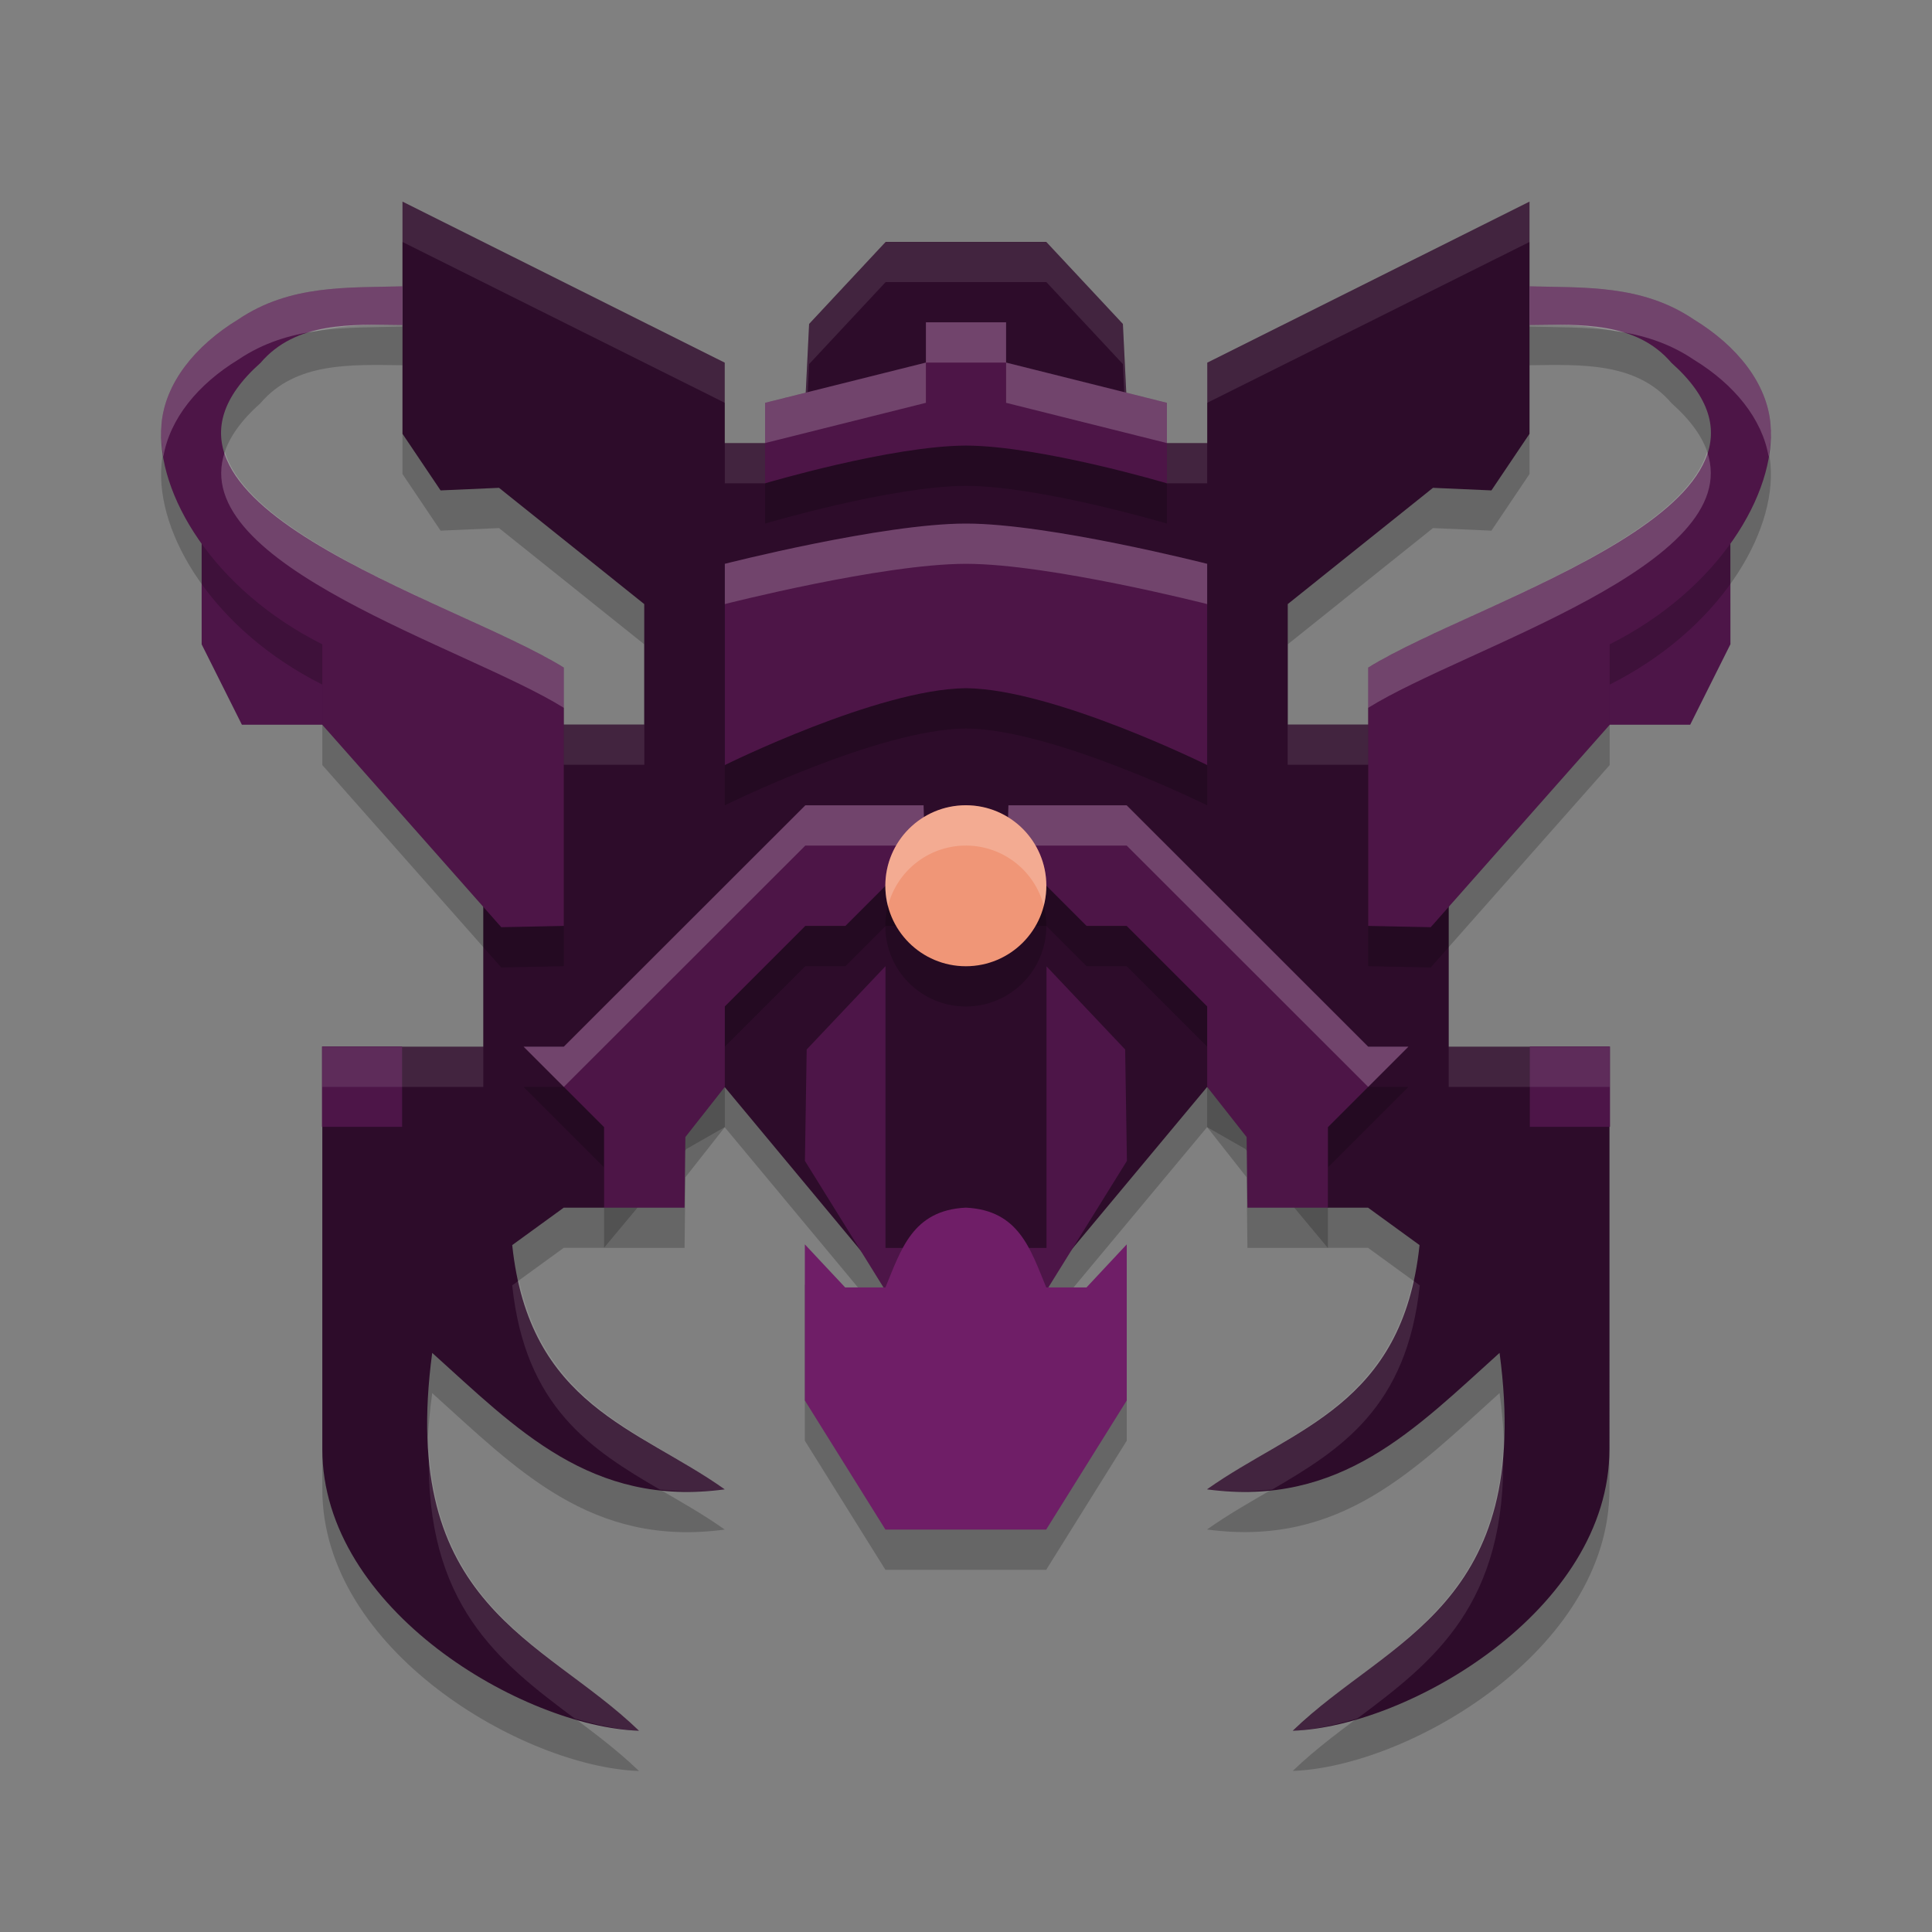 <svg xmlns="http://www.w3.org/2000/svg" width="24" height="24" version="1">
 <rect width="100%" height="100%" fill="#808080" stroke="none"/>
 <path style="opacity:0.2" d="M 5,3.005 V 5.889 L 5.473,6.592 6.199,6.56 8.003,8.004 v 1.496 H 6.004 v 4.002 H 4.004 V 18.501 c 0,1.999 2.499,3.449 3.934,3.499 -1.2,-1.159 -2.991,-1.544 -2.569,-4.694 1.044,0.939 1.969,1.919 3.634,1.695 C 7.924,18.235 6.573,17.964 6.363,15.966 l 0.64,-0.465 h 0.5 l 1.024,-1.228 0.475,-0.271 2.494,2.999 h 1 l 2.499,-2.999 0.475,0.271 1.024,1.228 h 0.5 l 0.64,0.465 c -0.21,1.997 -1.561,2.268 -2.64,3.034 1.664,0.224 2.59,-0.756 3.634,-1.695 0.422,3.15 -1.368,3.535 -2.569,4.694 1.434,-0.05 3.934,-1.5 3.934,-3.499 V 13.502 H 17.996 V 9.5 H 15.997 V 8.004 L 17.801,6.56 18.527,6.592 19,5.889 V 3.005 L 14.997,5.004 V 6.004 H 14.497 L 13.997,5.504 13.949,4.524 12.997,3.505 h -0.995 -0.005 -0.995 L 10.051,4.524 10.003,5.504 9.503,6.004 H 9.003 V 5.004 Z"/>
 <path style="fill:#4d1548" d="M 2.505,6.504 4.005,7.504 4.505,9.003 H 3.005 L 2.505,8.004 Z"/>
 <path style="opacity:0.2" d="m 11.995,15.502 c -0.66,0.033 -0.801,0.521 -0.996,0.991 H 10.499 L 9.998,15.958 v 1.939 l 1.001,1.604 h 0.996 0.005 0.996 l 1.001,-1.604 v -1.939 l -0.5,0.535 h -0.5 c -0.195,-0.469 -0.336,-0.958 -0.996,-0.991 -0.002,-8.8e-5 -0.003,8.5e-5 -0.005,0 z"/>
 <path style="fill:#2d0c2a" d="M 5,2.505 V 5.389 L 5.473,6.092 6.199,6.06 8.003,7.504 V 9 H 6.004 v 4.002 H 4.004 v 4.999 c 0,1.999 2.499,3.449 3.934,3.499 C 6.738,20.341 4.948,19.956 5.369,16.806 6.413,17.745 7.339,18.725 9.003,18.501 7.924,17.735 6.573,17.464 6.363,15.467 l 0.64,-0.465 h 0.5 l 1.024,-1.228 0.475,-0.271 2.494,2.999 h 1 l 2.499,-2.999 0.475,0.271 1.024,1.228 h 0.5 l 0.64,0.465 c -0.21,1.997 -1.561,2.268 -2.64,3.034 1.664,0.224 2.59,-0.756 3.634,-1.695 0.422,3.15 -1.368,3.535 -2.569,4.694 1.434,-0.05 3.934,-1.5 3.934,-3.499 V 13.002 H 17.996 V 9 H 15.997 V 7.504 L 17.801,6.06 18.527,6.092 19,5.389 V 2.505 L 14.997,4.505 V 5.504 H 14.497 L 13.997,5.004 13.949,4.024 12.997,3.005 h -0.995 -0.005 -0.995 L 10.051,4.024 10.003,5.004 9.503,5.504 H 9.003 V 4.505 Z"/>
 <rect style="fill:#4d1548" width=".995" height=".998" x="4" y="13"/>
 <rect style="fill:#4d1548" width=".996" height=".998" x="-20" y="13" transform="scale(-1,1)"/>
 <path style="fill:#4d1548" d="M 21.495,6.504 19.996,7.504 19.496,9.003 h 1.5 l 0.5,-1 z"/>
 <path style="opacity:0.2" d="M 5,4.057 C 4.318,4.076 3.604,4.033 2.961,4.467 2.421,4.796 2.049,5.262 2.006,5.772 1.933,6.636 2.655,7.827 4.004,8.504 v 1 L 6.227,12.018 7.004,12.002 V 8.793 C 5.638,7.94 1.299,6.732 3.236,5.008 3.675,4.494 4.364,4.53 5,4.537 Z m 14,0 v 0.48 c 0.636,-0.007 1.325,-0.043 1.764,0.471 1.938,1.724 -2.402,2.933 -3.768,3.785 V 12.002 l 0.777,0.016 2.223,-2.514 v -1 C 21.345,7.827 22.067,6.636 21.994,5.772 21.951,5.262 21.579,4.796 21.039,4.467 20.396,4.033 19.682,4.076 19,4.057 Z m -7.498,0.447 v 0.5 l -1.998,0.5 v 1 c 0,0 1.56,-0.464 2.494,-0.469 0.002,6e-6 0.002,-8.4e-6 0.004,0 0.934,0.005 2.494,0.469 2.494,0.469 v -1 l -1.998,-0.5 v -0.5 h -0.496 -0.004 z m 0.496,2.5 c -1.036,2.84e-4 -2.994,0.5 -2.994,0.5 v 2.5 c 0,0 1.904,-0.944 2.994,-0.955 0.002,1.15e-5 0.002,-1.55e-5 0.004,0 1.09,0.011 2.994,0.955 2.994,0.955 V 7.504 c 0,0 -1.958,-0.5 -2.994,-0.5 -0.002,-4e-7 -0.002,-1.4e-6 -0.004,0 z M 10.004,10.504 7.004,13.502 h -0.5 l 1,1 v 1 h 1 L 8.514,14.625 9.004,14.002 v -1 l 1,-1 h 0.498 l 0.5,-0.5 h 0.5 l -0.029,-0.998 z m 2.523,0 -0.029,0.998 h 0.5 l 0.5,0.5 h 0.498 l 1,1 v 1 l 0.49,0.623 0.01,0.877 h 1 v -1 l 1,-1 h -0.5 l -3,-2.998 z"/>
 <path style="fill:#ffffff;opacity:0.1" d="M 5 2.506 L 5 3.006 L 9.004 5.004 L 9.004 4.504 L 5 2.506 z M 19 2.506 L 14.996 4.504 L 14.996 5.004 L 19 3.006 L 19 2.506 z M 11.002 3.006 L 10.051 4.023 L 10.004 5.004 L 9.504 5.504 L 9.004 5.504 L 9.004 6.004 L 9.504 6.004 L 10.004 5.504 L 10.051 4.523 L 11.002 3.504 L 11.998 3.504 L 12.002 3.504 L 12.998 3.504 L 13.949 4.523 L 13.996 5.504 L 14.496 6.004 L 14.996 6.004 L 14.996 5.504 L 14.496 5.504 L 13.996 5.004 L 13.949 4.023 L 12.998 3.006 L 12.002 3.006 L 11.998 3.006 L 11.002 3.006 z M 6.004 9 L 6.004 9.5 L 8.004 9.5 L 8.004 9 L 6.004 9 z M 15.996 9 L 15.996 9.5 L 17.996 9.5 L 17.996 9 L 15.996 9 z M 4.004 13.002 L 4.004 13.502 L 6.004 13.502 L 6.004 13.002 L 4.004 13.002 z M 17.996 13.002 L 17.996 13.502 L 19.996 13.502 L 19.996 13.002 L 17.996 13.002 z M 6.447 15.906 L 6.363 15.967 C 6.523 17.483 7.341 18.005 8.197 18.504 C 8.449 18.532 8.712 18.539 9.004 18.5 C 8.013 17.796 6.803 17.495 6.447 15.906 z M 17.553 15.906 C 17.197 17.495 15.987 17.796 14.996 18.5 C 15.288 18.539 15.551 18.532 15.803 18.504 C 16.659 18.005 17.477 17.483 17.637 15.967 L 17.553 15.906 z M 5.328 18.012 C 5.276 19.937 6.199 20.645 7.139 21.348 C 7.423 21.431 7.697 21.492 7.938 21.5 C 6.913 20.511 5.471 20.072 5.328 18.012 z M 18.672 18.012 C 18.529 20.072 17.087 20.511 16.062 21.5 C 16.303 21.492 16.577 21.431 16.861 21.348 C 17.801 20.645 18.724 19.937 18.672 18.012 z"/>
 <path style="fill:#4d1547" d="M 5 3.557 C 4.318 3.576 3.604 3.533 2.961 3.967 C 2.421 4.296 2.049 4.762 2.006 5.271 C 1.933 6.136 2.655 7.327 4.004 8.004 L 4.004 9.004 L 6.227 11.518 L 7.004 11.502 L 7.004 8.293 C 5.638 7.44 1.299 6.232 3.236 4.508 C 3.675 3.994 4.364 4.03 5 4.037 L 5 3.557 z M 19 3.557 L 19 4.037 C 19.636 4.03 20.325 3.994 20.764 4.508 C 22.701 6.232 18.362 7.44 16.996 8.293 L 16.996 11.502 L 17.773 11.518 L 19.996 9.004 L 19.996 8.004 C 21.345 7.327 22.067 6.136 21.994 5.271 C 21.951 4.762 21.579 4.296 21.039 3.967 C 20.396 3.533 19.682 3.576 19 3.557 z M 11.502 4.004 L 11.502 4.504 L 9.504 5.004 L 9.504 6.004 C 9.504 6.004 11.064 5.54 11.998 5.535 C 12 5.535 12 5.535 12.002 5.535 C 12.936 5.54 14.496 6.004 14.496 6.004 L 14.496 5.004 L 12.498 4.504 L 12.498 4.004 L 12.002 4.004 L 11.998 4.004 L 11.502 4.004 z M 11.998 6.504 C 10.962 6.504 9.004 7.004 9.004 7.004 L 9.004 9.504 C 9.004 9.504 10.908 8.56 11.998 8.549 C 12 8.549 12 8.549 12.002 8.549 C 13.092 8.56 14.996 9.504 14.996 9.504 L 14.996 7.004 C 14.996 7.004 13.038 6.504 12.002 6.504 C 12 6.504 12 6.504 11.998 6.504 z M 10.004 10.004 L 7.004 13.002 L 6.504 13.002 L 7.504 14.002 L 7.504 15.002 L 8.504 15.002 L 8.514 14.125 L 9.004 13.502 L 9.004 12.502 L 10.004 11.502 L 10.502 11.502 L 11.002 11.002 L 11.502 11.002 L 11.473 10.004 L 10.004 10.004 z M 12.527 10.004 L 12.498 11.002 L 12.998 11.002 L 13.498 11.502 L 13.996 11.502 L 14.996 12.502 L 14.996 13.502 L 15.486 14.125 L 15.496 15.002 L 16.496 15.002 L 16.496 14.002 L 17.496 13.002 L 16.996 13.002 L 13.996 10.004 L 12.527 10.004 z"/>
 <path style="fill:#ffffff;opacity:0.2" d="M 5 3.557 C 4.318 3.576 3.604 3.533 2.961 3.967 C 2.421 4.296 2.049 4.762 2.006 5.271 C 1.995 5.399 2.006 5.535 2.029 5.674 C 2.109 5.203 2.456 4.775 2.961 4.467 C 3.275 4.255 3.605 4.159 3.941 4.111 C 4.277 4.032 4.644 4.033 5 4.037 L 5 3.557 z M 19 3.557 L 19 4.037 C 19.356 4.033 19.723 4.032 20.059 4.111 C 20.395 4.159 20.725 4.255 21.039 4.467 C 21.544 4.775 21.891 5.203 21.971 5.674 C 21.994 5.535 22.005 5.399 21.994 5.271 C 21.951 4.762 21.579 4.296 21.039 3.967 C 20.396 3.533 19.682 3.576 19 3.557 z M 11.502 4.004 L 11.502 4.504 L 11.998 4.504 L 12.002 4.504 L 12.498 4.504 L 12.498 4.004 L 12.002 4.004 L 11.998 4.004 L 11.502 4.004 z M 12.498 4.504 L 12.498 5.004 L 14.496 5.504 L 14.496 5.004 L 12.498 4.504 z M 11.502 4.504 L 9.504 5.004 L 9.504 5.504 L 11.502 5.004 L 11.502 4.504 z M 2.793 5.613 C 2.311 7.02 5.804 8.044 7.004 8.793 L 7.004 8.293 C 5.951 7.636 3.143 6.766 2.793 5.613 z M 21.207 5.613 C 20.857 6.766 18.049 7.636 16.996 8.293 L 16.996 8.793 C 18.196 8.044 21.689 7.02 21.207 5.613 z M 11.998 6.504 C 10.962 6.504 9.004 7.004 9.004 7.004 L 9.004 7.504 C 9.004 7.504 10.962 7.004 11.998 7.004 C 12 7.004 12 7.004 12.002 7.004 C 13.038 7.004 14.996 7.504 14.996 7.504 L 14.996 7.004 C 14.996 7.004 13.038 6.504 12.002 6.504 C 12 6.504 12 6.504 11.998 6.504 z M 10.004 10.004 L 7.004 13.002 L 6.504 13.002 L 7.004 13.502 L 10.004 10.504 L 11.473 10.504 L 11.486 11.002 L 11.502 11.002 L 11.473 10.004 L 10.004 10.004 z M 12.527 10.004 L 12.498 11.002 L 12.514 11.002 L 12.527 10.504 L 13.996 10.504 L 16.996 13.502 L 17.496 13.002 L 16.996 13.002 L 13.996 10.004 L 12.527 10.004 z"/>
 <path style="fill:#4d1548" d="m 10.999,12.003 -0.978,1.034 -0.022,1.384 1.282,2.065 0.715,0.016 h 0.006 l 0.715,-0.016 1.282,-2.065 -0.022,-1.384 -0.978,-1.034 H 13 v 3.499 h -2 v -3.499 z"/>
 <path style="fill:#6f1e67" d="m 11.995,15.002 c -0.66,0.033 -0.801,0.521 -0.996,0.991 H 10.499 L 9.998,15.458 v 1.939 l 1.001,1.604 h 0.996 0.005 0.996 l 1.001,-1.604 v -1.939 l -0.5,0.535 h -0.5 c -0.195,-0.469 -0.336,-0.958 -0.996,-0.991 -0.002,-8.9e-5 -0.003,8.5e-5 -0.005,0 z"/>
 <circle style="opacity:0.2" cx="11.998" cy="11.503" r="1"/>
 <circle style="fill:#f09677" cx="11.998" cy="11.003" r="1"/>
 <path style="opacity:0.2;fill:#ffffff" d="m 11.998,10.004 a 1,1 0 0 0 -1,1 1,1 0 0 0 0.032,0.252 1,1 0 0 1 0.968,-0.752 1,1 0 0 1 0.968,0.748 1,1 0 0 0 0.032,-0.248 1,1 0 0 0 -1,-1 z"/>
</svg>

